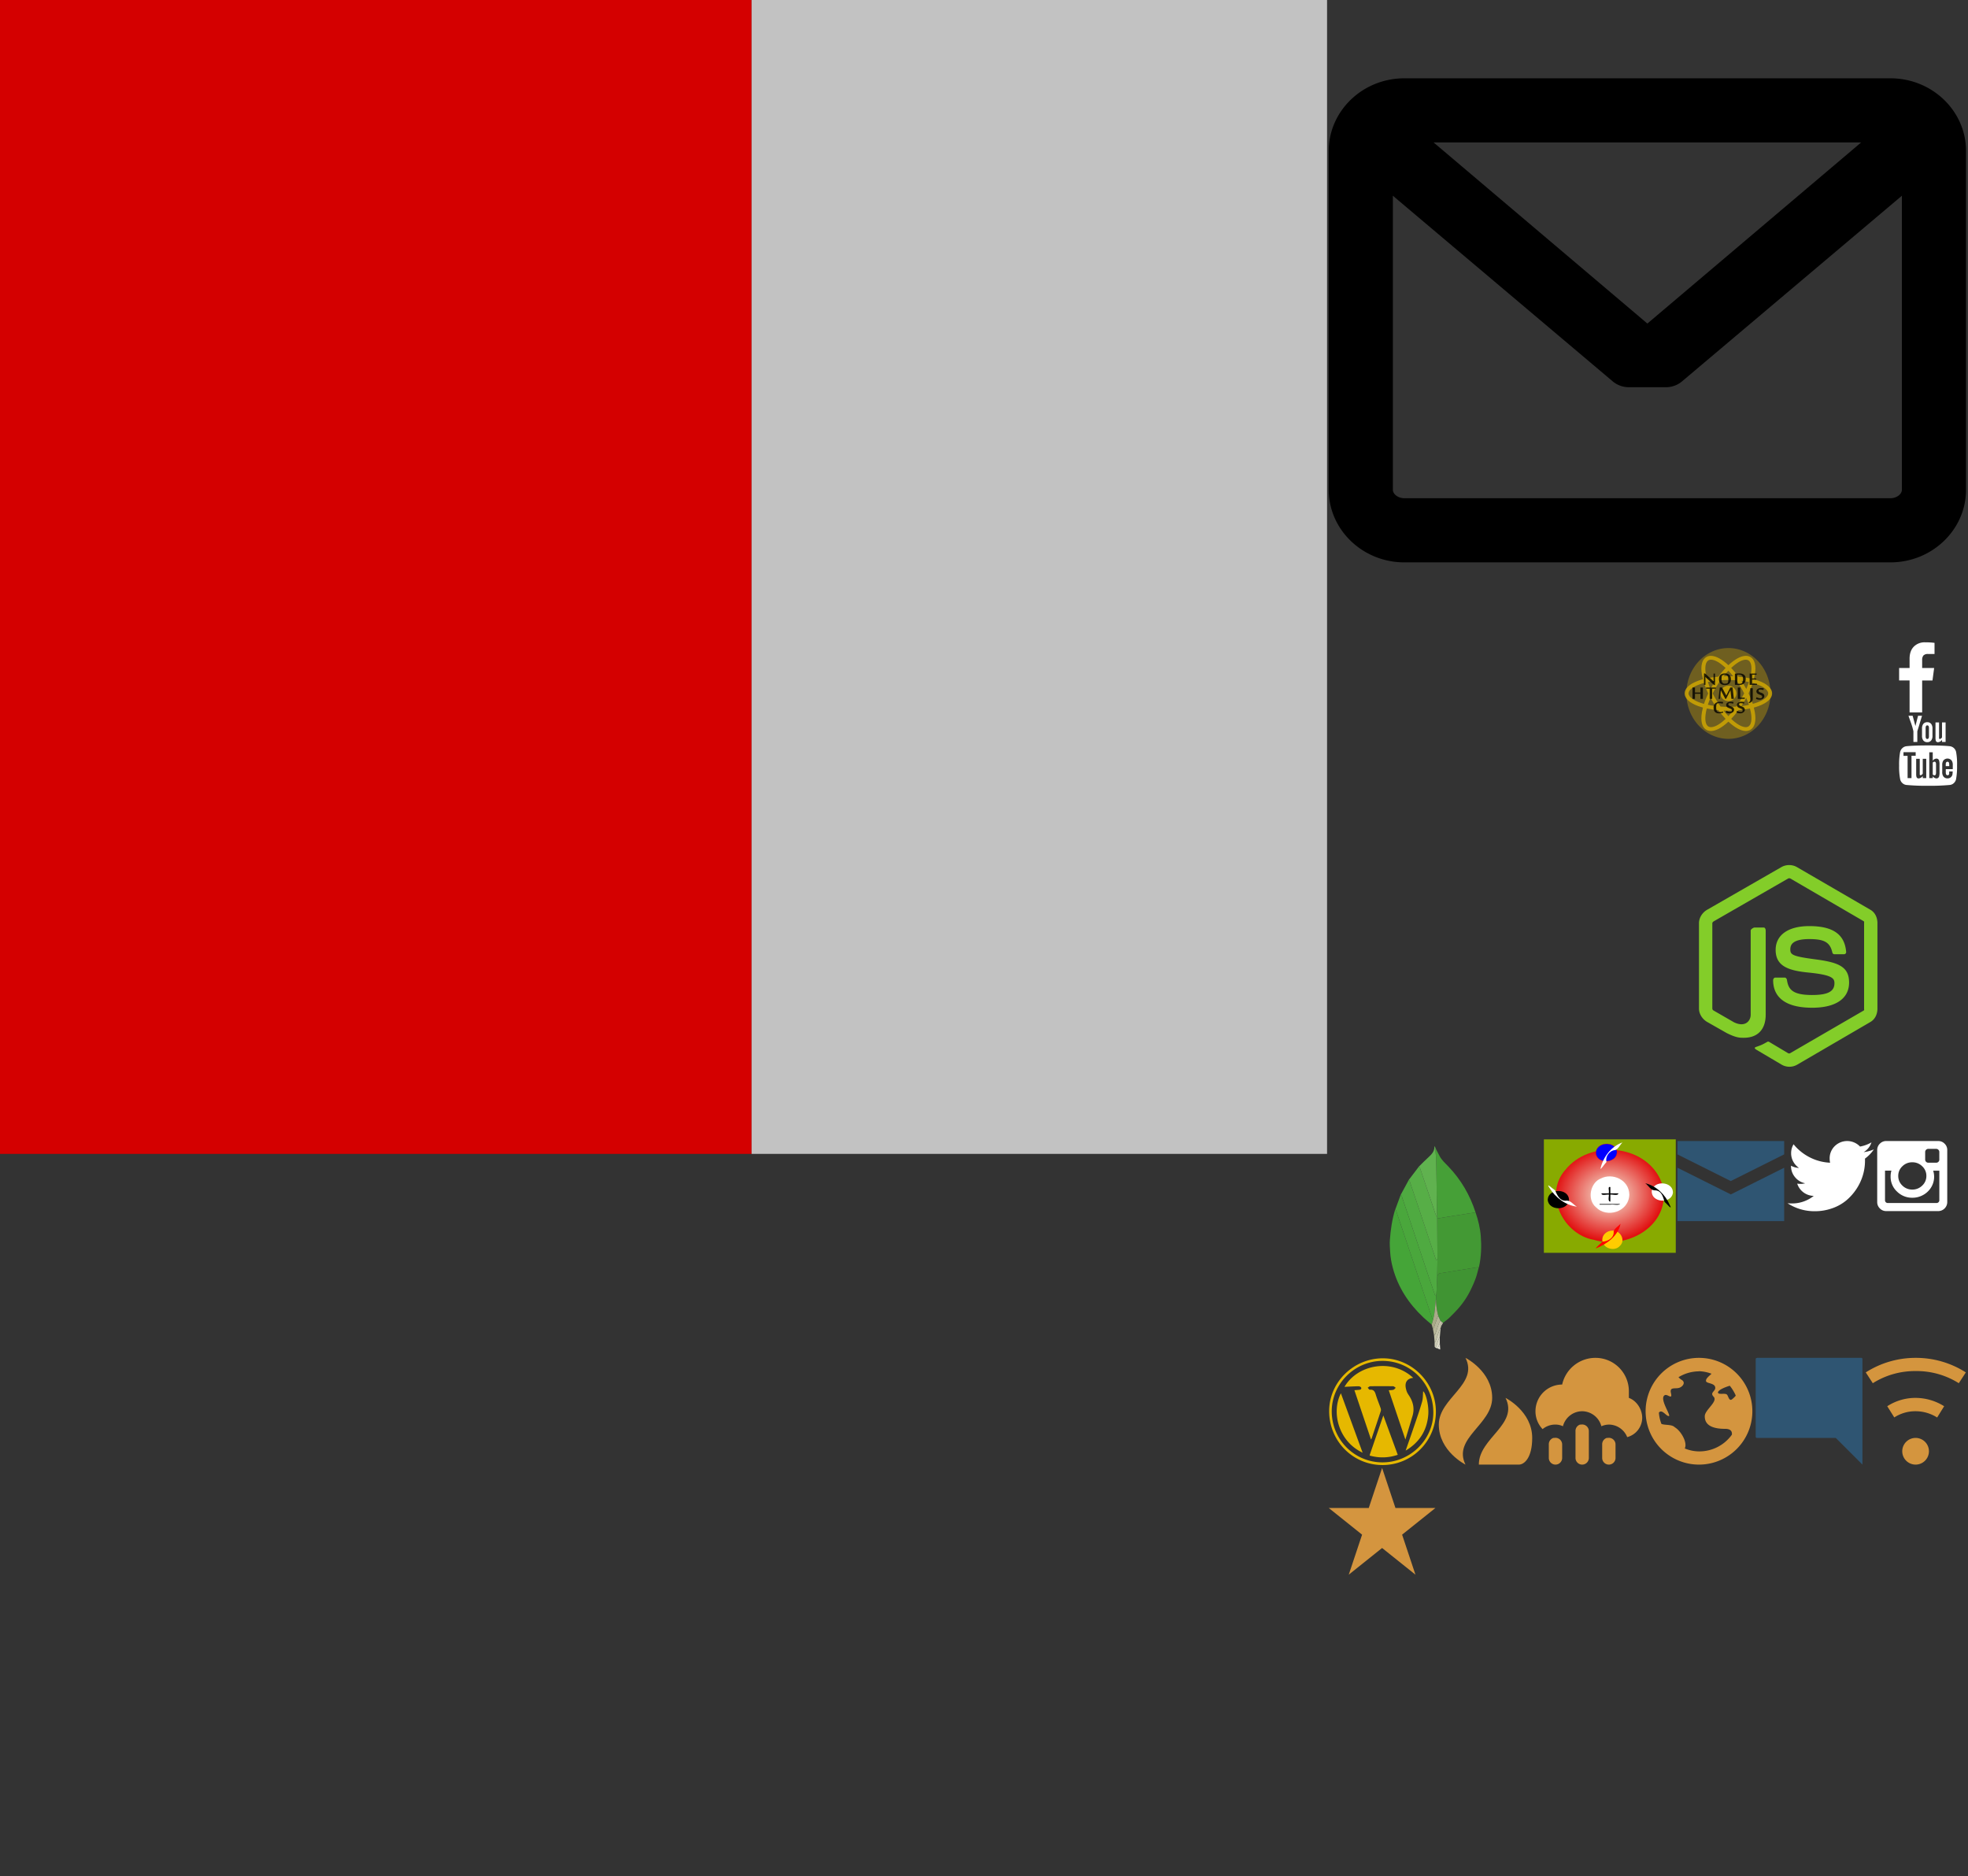 <svg width="1180" height="1125" viewBox="0 0 1180 1125" xmlns="http://www.w3.org/2000/svg" xmlns:xlink="http://www.w3.org/1999/xlink"><rect x="0" y="0" width="1180" height="1125" fill="#333333" stroke="none"/><svg width="795.7" height="1124.52" viewBox="-1 -1 212 299" id="background" xmlns="http://www.w3.org/2000/svg"><path d="M-148.431 68.93h119.327v120.65h-119.327z" fill="#d40000" transform="matrix(2.195 0 0 2.281 182.95 -249.409)"/><path d="M90.223 189.58H-29.104V68.93H90.223z" opacity=".702" fill="#fff" transform="matrix(2.195 0 0 2.281 182.95 -249.409)"/></svg><svg id="clear-view-escapes" data-name="Layer 1" width="79.08" height="68.02" viewBox="-1 -1 79.08 68.02" x="925.7" y="683.12" xmlns="http://www.w3.org/2000/svg"><defs id="bdefs4"><linearGradient id="blinearGradient975"><stop offset="0" id="bstop971" stop-color="#f6f2df"/><stop offset="1" id="bstop973" stop-color="#e11111"/></linearGradient><style id="bstyle2">.cls-1{fill:#fff}</style><radialGradient xlink:href="#blinearGradient975" id="bradialGradient1571" cx="47.744" cy="33.199" fx="47.744" fy="33.199" r="21.16" gradientTransform="matrix(1.528 0 0 1.308 -34.706 -11.239)" gradientUnits="userSpaceOnUse"/></defs><title id="btitle6">clear-view-escapes</title><path d="M-1.842-1.373h80.964v69.205H-1.842z" id="brect1647" fill="#8a0" stroke="red" stroke-width="0"/><path d="M70.954 32.862c-.323 20.615-24.278 31.782-41.915 26.387-18.093-3.005-30.515-26.947-17.141-41.983 14.3-17.854 46.709-15.65 56.858 5.588 1.427 3.122 2.202 6.56 2.198 10.008z" id="bpath1599" fill="url(#bradialGradient1571)" stroke="red" stroke-width="0"/><path d="M40.07 53.713c4.512-.46 8.165 5.579 4.627 9.032-3.458 4.206-11.806 1.154-10.554-4.63.588-2.707 3.31-4.441 5.928-4.402z" id="bellipse1581" fill="#fc0" stroke="red" stroke-width="0"/><path d="M44.988 49.525c-1.229 1.623-3.688 2.813-4.146 4.708.392 3.878-3.675 6.041-6.81 6.1-.928 1.14-4.425 3.913-3.685 3.99 6.455-2.632 13.174-7.401 14.64-14.798z" id="bpath1583" fill="red" stroke="#000" stroke-width="0"/><path d="M76.358 31.265c-1.247 6.683-13.206 5.622-12.67-1.399 1.246-6.648 13.233-5.675 12.67 1.399z" id="bellipse1565" fill="#fff" stroke="red" stroke-width="0"/><path d="M59.807 25.299c1.996 1.432 3.276 4.466 5.982 4.267 3.94.187 4.757 4.314 5.578 6.93 1.21.895 5.064 5.729 3.09 1.795-2.711-6.242-8.048-11.393-14.65-12.992z" id="bpath1585" stroke="#000" stroke-width="0"/><path d="M30.306 8.213c1.919 6.25 13.31 4.591 12.492-2.256C41.307-.413 30.088.64 30.15 7.335l.068.517z" id="bellipse1587" fill="#00f" stroke="red" stroke-width=".146"/><path d="M46.152.833c-1.517 1.387-2.436 3.917-4.329 4.584-3.542.2-6.12 3.9-5.27 7.146-1.053 1.01-3.31 4.592-3.624 4.024C34.494 9.562 39.353 3.202 46.152.833z" id="bpath1591" fill="#fff" stroke="#000" stroke-width="0"/><path d="M14.08 35.113c-.393-6.9-12.38-6.899-12.773 0 .372 6.912 12.402 6.898 12.773 0z" id="bellipse1593" stroke="red" stroke-width="0"/><path d="M18.79 39.341c-2.189-1.21-3.87-4.024-6.565-3.577-3.926.232-5.35-3.708-6.54-6.249-1.355-.78-5.838-5.088-3.347-1.456 3.618 5.883 9.604 10.396 16.453 11.282z" id="bpath1597" fill="#fff" stroke="#000" stroke-width="0"/><path d="M50.233 32.121c-.344 10.593-13.64 14.186-19.974 7.599-5.657-4.697-3.344-15.034 3.067-17.32 6.583-3.401 16.735.626 16.907 9.721z" id="bellipse1821" fill="#fff" stroke="red" stroke-width="0"/><path d="M33.522 31.384H43.68c-.318 1.784-3.822.316-5.42.794-1.309-.419-4.745.905-4.737-.794z" id="brect1278" stroke="red" stroke-width="0"/><path d="M38.856 27.59v8.736c-1.974-.143-.437-3.869-.923-5.53.363-.977-.876-3.733.923-3.206z" id="brect1280" stroke="red" stroke-width="0"/><path d="M32.426 37.742h12.35c-1.124.943-3.988.11-5.758.392h-6.592v-.346z" id="brect1725" stroke="red" stroke-width="0"/></svg><svg id="comment" data-name="Layer 1" width="66" height="66" viewBox="-1 -1 66 66" x="1051.7" y="813.12" xmlns="http://www.w3.org/2000/svg"><defs><style>.ccls-1{fill:#2f5572}</style></defs><title>comment</title><path class="ccls-1" d="M.72.08A.67.67 0 0 0 0 .8v46.48a.72.72 0 0 0 .72.72H48l16 16V.72a.67.67 0 0 0-.72-.72H.8z"/></svg><svg id="facebook" data-name="Layer 1" width="23.23" height="44.01" viewBox="-1 -1 23.23 44.01" x="1137.7" y="384.12" xmlns="http://www.w3.org/2000/svg"><defs><style>.dcls-1{fill:#fff}</style></defs><title>facebook</title><path class="dcls-1" d="M21.23.31V7H17.4a3.55 3.55 0 0 0-2.85.91 4.26 4.26 0 0 0-.74 2.72v4.77H21l-1 7.47h-6.19V42H6.27V22.85H0v-7.47h6.27V9.85q0-4.69 2.55-7.28A9 9 0 0 1 15.63 0a39.57 39.57 0 0 1 5.6.31z"/></svg><svg id="fire" data-name="Layer 1" width="58" height="66" viewBox="-1 -1 58 66" x="861.7" y="813.12" xmlns="http://www.w3.org/2000/svg"><defs><style>.ecls-1{fill:#d4953d}</style></defs><title>Untitled-2</title><path class="ecls-1" d="M16 0C24 16 0 24 0 40s16 24 16 24C8.16 48.16 32 40 32 24S16 0 16 0zm24 24c8 16-16 24-16 40h24c3.2 0 8-4 8-16 0-16-16-24-16-24z"/></svg><svg id="globe" data-name="Layer 1" width="66" height="66" viewBox="-1 -1 66 66" x="985.7" y="813.12" xmlns="http://www.w3.org/2000/svg"><defs><style>.fcls-1{fill:#d4953f}</style></defs><title>globe</title><path class="fcls-1" d="M32 0a32 32 0 1 0 32 32A32 32 0 0 0 32 0zm0 8a23.75 23.75 0 0 1 7.52 1.52c-1.68 1.6-3.6 3-3.28 4.48s5.52 1 5.52 4c0 2.16-3.36 2.8-1 5.28 2.8 2.8-5.12 7.84-5.28 11.52-.24 6.64 6.72 7.76 12.24 7.76 3.36 0 4.24 1.6 4 3.52a24.07 24.07 0 0 1-19.76 10 22.94 22.94 0 0 1-8.48-1.76c1.76-3.52-2.24-10.48-6-12.72-1.84-1.84-5.76-1.12-8-2a23.49 23.49 0 0 1-1.52-6.72 1.42 1.42 0 0 1 1.28-.72c1.52 0 3.6 3 4.72 2.72 1.4-.32-5.96-10.48-2.52-12.48 1.6-1 4.8 3.12 3.76-1.28-1-4.08 2.88-2.24 5.28-3.28 2.08-.88 3.6-3.28 1-4.72a8.55 8.55 0 0 1-1.76-1.52A23.75 23.75 0 0 1 32 8.08V8zm18.48 8.72A26.46 26.46 0 0 1 54 22.48v.24a11.78 11.78 0 0 1-1.76 1.76C50 26.72 49.68 22.8 48.72 22c-1-1-4.8.16-5.28-1-.56-1.48 4-3.4 7.04-4.28z"/></svg><svg id="instagram" data-name="Layer 1" width="44.01" height="44.01" viewBox="-1 -1 44.01 44.01" x="1124.56" y="683.12" xmlns="http://www.w3.org/2000/svg"><defs><style>.gcls-1{fill:#fff}</style></defs><title>instagram</title><path class="gcls-1" d="M37.25 35.49V17.77h-3.69a11.77 11.77 0 0 1 .57 3.58 12.12 12.12 0 0 1-1.75 6.36 12.76 12.76 0 0 1-4.76 4.59 13.13 13.13 0 0 1-6.56 1.7 12.78 12.78 0 0 1-9.19-3.71 12 12 0 0 1-3.83-9 11.77 11.77 0 0 1 .49-3.56H4.68v17.76a1.63 1.63 0 0 0 1.6 1.67h29.3a1.63 1.63 0 0 0 1.17-.47 1.59 1.59 0 0 0 .5-1.2zm-7.77-14.57A7.75 7.75 0 0 0 27 15.14a8.28 8.28 0 0 0-6-2.4 8.25 8.25 0 0 0-5.91 2.39 7.75 7.75 0 0 0-2.47 5.78 7.75 7.75 0 0 0 2.47 5.79A8.25 8.25 0 0 0 21 29.1a8.28 8.28 0 0 0 6-2.4 7.75 7.75 0 0 0 2.48-5.78zm7.76-9.84V6.56a1.84 1.84 0 0 0-.54-1.31 1.8 1.8 0 0 0-1.31-.56h-4.78a1.8 1.8 0 0 0-1.31.56 1.84 1.84 0 0 0-.54 1.31v4.52A1.87 1.87 0 0 0 30.6 13h4.8a1.87 1.87 0 0 0 1.85-1.89zM42 5.39v31.23A5.41 5.41 0 0 1 36.62 42H5.39a5.19 5.19 0 0 1-3.8-1.59A5.19 5.19 0 0 1 0 36.62V5.39a5.19 5.19 0 0 1 1.59-3.8A5.19 5.19 0 0 1 5.39 0h31.23a5.19 5.19 0 0 1 3.8 1.59A5.19 5.19 0 0 1 42 5.39z"/></svg><svg id="mail" data-name="Layer 1" width="66" height="50" viewBox="-1 -1 66 50" x="1004.78" y="683.12" xmlns="http://www.w3.org/2000/svg"><defs><style>.hcls-1{fill:#2f5572}</style></defs><title>mail</title><path class="hcls-1" d="M0 0v8l32 16L64 8V0H0zm0 16v32h64V16L32 32z"/></svg><svg viewBox="-1 -1 130 130" width="130" height="130" id="mongodb" x="795.7" y="683.12" xmlns="http://www.w3.org/2000/svg"><path fill-rule="evenodd" clip-rule="evenodd" fill="#439934" d="M88.038 42.812c1.605 4.643 2.761 9.383 3.141 14.296.472 6.095.256 12.147-1.029 18.142-.035.165-.109.32-.164.48-.403.001-.814-.049-1.208.012-3.329.523-6.655 1.065-9.981 1.604-3.438.557-6.881 1.092-10.313 1.687-1.216.21-2.721-.041-3.212 1.641-.014.046-.154.054-.235.08l.166-10.051-.169-24.252 1.602-.275c2.62-.429 5.24-.864 7.862-1.281 3.129-.497 6.261-.98 9.392-1.465 1.381-.215 2.764-.412 4.148-.618z"/><path fill-rule="evenodd" clip-rule="evenodd" fill="#45A538" d="M61.729 110.054c-1.69-1.453-3.439-2.842-5.059-4.37-8.717-8.222-15.093-17.899-18.233-29.566-.865-3.211-1.442-6.474-1.627-9.792-.13-2.322-.318-4.665-.154-6.975.437-6.144 1.325-12.229 3.127-18.147l.099-.138c.175.233.427.439.516.702 1.759 5.18 3.505 10.364 5.242 15.551 5.458 16.3 10.909 32.604 16.376 48.9.107.318.384.579.583.866l-.87 2.969z"/><path fill-rule="evenodd" clip-rule="evenodd" fill="#46A037" d="M88.038 42.812c-1.384.206-2.768.403-4.149.616-3.131.485-6.263.968-9.392 1.465-2.622.417-5.242.852-7.862 1.281l-1.602.275-.012-1.045c-.053-.859-.144-1.717-.154-2.576-.069-5.478-.112-10.956-.18-16.434-.042-3.429-.105-6.857-.175-10.285-.043-2.13-.089-4.261-.185-6.388-.052-1.143-.236-2.28-.311-3.423-.042-.657.016-1.319.029-1.979.817 1.583 1.616 3.178 2.456 4.749 1.327 2.484 3.441 4.314 5.344 6.311 7.523 7.892 12.864 17.068 16.193 27.433z"/><path fill-rule="evenodd" clip-rule="evenodd" fill="#409433" d="M65.036 80.753c.081-.026.222-.034.235-.08.491-1.682 1.996-1.431 3.212-1.641 3.432-.594 6.875-1.13 10.313-1.687 3.326-.539 6.652-1.081 9.981-1.604.394-.062.805-.011 1.208-.012-.622 2.22-1.112 4.488-1.901 6.647-.896 2.449-1.98 4.839-3.131 7.182a49.142 49.142 0 0 1-6.353 9.763c-1.919 2.308-4.058 4.441-6.202 6.548-1.185 1.165-2.582 2.114-3.882 3.161l-.337-.23-1.214-1.038-1.256-2.753a41.402 41.402 0 0 1-1.394-9.838l.023-.561.171-2.426c.057-.828.133-1.655.168-2.485.129-2.982.241-5.964.359-8.946z"/><path fill-rule="evenodd" clip-rule="evenodd" fill="#4FAA41" d="M65.036 80.753c-.118 2.982-.23 5.964-.357 8.947-.035.83-.111 1.657-.168 2.485l-.765.289c-1.699-5.002-3.399-9.951-5.062-14.913-2.75-8.209-5.467-16.431-8.213-24.642a4498.887 4498.887 0 0 0-6.7-19.867c-.105-.31-.407-.552-.617-.826l4.896-9.002c.168.292.39.565.496.879a6167.476 6167.476 0 0 1 6.768 20.118c2.916 8.73 5.814 17.467 8.728 26.198.116.349.308.671.491 1.062l.67-.78-.167 10.052z"/><path fill-rule="evenodd" clip-rule="evenodd" fill="#4AA73C" d="M43.155 32.227c.21.274.511.516.617.826a4498.887 4498.887 0 0 1 6.7 19.867c2.746 8.211 5.463 16.433 8.213 24.642 1.662 4.961 3.362 9.911 5.062 14.913l.765-.289-.171 2.426-.155.559c-.266 2.656-.49 5.318-.814 7.968-.163 1.328-.509 2.632-.772 3.947-.198-.287-.476-.548-.583-.866-5.467-16.297-10.918-32.6-16.376-48.9a3888.972 3888.972 0 0 0-5.242-15.551c-.089-.263-.34-.469-.516-.702l3.272-8.84z"/><path fill-rule="evenodd" clip-rule="evenodd" fill="#57AE47" d="M65.202 70.702l-.67.78c-.183-.391-.375-.714-.491-1.062-2.913-8.731-5.812-17.468-8.728-26.198a6167.476 6167.476 0 0 0-6.768-20.118c-.105-.314-.327-.588-.496-.879l6.055-7.965c.191.255.463.482.562.769 1.681 4.921 3.347 9.848 5.003 14.778 1.547 4.604 3.071 9.215 4.636 13.813.105.308.47.526.714.786l.012 1.045c.058 8.082.115 16.167.171 24.251z"/><path fill-rule="evenodd" clip-rule="evenodd" fill="#60B24F" d="M65.021 45.404c-.244-.26-.609-.478-.714-.786-1.565-4.598-3.089-9.209-4.636-13.813-1.656-4.93-3.322-9.856-5.003-14.778-.099-.287-.371-.514-.562-.769 1.969-1.928 3.877-3.925 5.925-5.764 1.821-1.634 3.285-3.386 3.352-5.968.003-.107.059-.214.145-.514l.519 1.306c-.013.661-.072 1.322-.029 1.979.075 1.143.259 2.28.311 3.423.096 2.127.142 4.258.185 6.388.069 3.428.132 6.856.175 10.285.067 5.478.111 10.956.18 16.434.008.861.098 1.718.152 2.577z"/><path fill-rule="evenodd" clip-rule="evenodd" fill="#A9AA88" d="M62.598 107.085c.263-1.315.609-2.62.772-3.947.325-2.649.548-5.312.814-7.968l.066-.01.066.011a41.402 41.402 0 0 0 1.394 9.838c-.176.232-.425.439-.518.701-.727 2.05-1.412 4.116-2.143 6.166-.1.28-.378.498-.574.744l-.747-2.566.87-2.969z"/><path fill-rule="evenodd" clip-rule="evenodd" fill="#B6B598" d="M62.476 112.621c.196-.246.475-.464.574-.744.731-2.05 1.417-4.115 2.143-6.166.093-.262.341-.469.518-.701l1.255 2.754c-.248.352-.59.669-.728 1.061l-2.404 7.059c-.099.283-.437.483-.663.722l-.695-3.985z"/><path fill-rule="evenodd" clip-rule="evenodd" fill="#C2C1A7" d="M63.171 116.605c.227-.238.564-.439.663-.722l2.404-7.059c.137-.391.48-.709.728-1.061l1.215 1.037c-.587.58-.913 1.25-.717 2.097l-.369 1.208c-.168.207-.411.387-.494.624-.839 2.403-1.64 4.819-2.485 7.222-.107.305-.404.544-.614.812-.109-1.387-.22-2.771-.331-4.158z"/><path fill-rule="evenodd" clip-rule="evenodd" fill="#CECDB7" d="M63.503 120.763c.209-.269.506-.508.614-.812.845-2.402 1.646-4.818 2.485-7.222.083-.236.325-.417.494-.624l-.509 5.545c-.136.157-.333.294-.398.477-.575 1.614-1.117 3.24-1.694 4.854-.119.333-.347.627-.525.938-.158-.207-.441-.407-.454-.623-.051-.841-.016-1.688-.013-2.533z"/><path fill-rule="evenodd" clip-rule="evenodd" fill="#DBDAC7" d="M63.969 123.919c.178-.312.406-.606.525-.938.578-1.613 1.119-3.239 1.694-4.854.065-.183.263-.319.398-.477l.012 3.64-1.218 3.124-1.411-.495z"/><path fill-rule="evenodd" clip-rule="evenodd" fill="#EBE9DC" d="M65.38 124.415l1.218-3.124.251 3.696-1.469-.572z"/><path fill-rule="evenodd" clip-rule="evenodd" fill="#CECDB7" d="M67.464 110.898c-.196-.847.129-1.518.717-2.097l.337.23-1.054 1.867z"/><path fill-rule="evenodd" clip-rule="evenodd" fill="#4FAA41" d="M64.316 95.172l-.066-.011-.066.01.155-.559-.023.56z"/></svg><svg viewBox="-1 -1 130 130" width="130" height="130" id="nodejs" x="1007.7" y="514.12" xmlns="http://www.w3.org/2000/svg"><path fill="#83CD29" d="M112.771 30.334L68.674 4.729c-2.781-1.584-6.402-1.584-9.205 0L14.901 30.334C12.031 31.985 10 35.088 10 38.407v51.142c0 3.319 2.084 6.423 4.954 8.083l11.775 6.688c5.628 2.772 7.617 2.772 10.178 2.772 8.333 0 13.093-5.039 13.093-13.828v-50.49c0-.713-.371-1.774-1.071-1.774h-5.623C42.594 41 41 42.061 41 42.773v50.49c0 3.896-3.524 7.773-10.11 4.48L18.723 90.73c-.424-.23-.723-.693-.723-1.181V38.407c0-.482.555-.966.982-1.213l44.424-25.561c.415-.235 1.025-.235 1.439 0l43.882 25.555c.42.253.272.722.272 1.219v51.142c0 .488.183.963-.232 1.198l-44.086 25.576c-.378.227-.847.227-1.261 0l-11.307-6.749c-.341-.198-.746-.269-1.073-.086-3.146 1.783-3.726 2.02-6.677 3.043-.726.253-1.797.692.41 1.929l14.798 8.754a9.294 9.294 0 0 0 4.647 1.246c1.642 0 3.25-.426 4.667-1.246l43.885-25.582c2.87-1.672 4.23-4.764 4.23-8.083V38.407c0-3.319-1.36-6.414-4.229-8.073zM77.91 81.445c-11.726 0-14.309-3.235-15.17-9.066-.1-.628-.633-1.379-1.272-1.379h-5.731c-.709 0-1.279.86-1.279 1.566 0 7.466 4.059 16.512 23.453 16.512 14.039 0 22.088-5.455 22.088-15.109 0-9.572-6.467-12.084-20.082-13.886-13.762-1.819-15.16-2.738-15.16-5.962 0-2.658 1.184-6.203 11.374-6.203 9.105 0 12.461 1.954 13.842 8.091.118.577.645.991 1.24.991h5.754c.354 0 .692-.143.94-.396.24-.272.367-.613.335-.979-.891-10.568-7.912-15.493-22.112-15.493-12.631 0-20.166 5.334-20.166 14.275 0 9.698 7.497 12.378 19.622 13.577 14.505 1.422 15.633 3.542 15.633 6.395 0 4.955-3.978 7.066-13.309 7.066z"/></svg><svg viewBox="-1 -1 384.12 384.12" width="384.12" height="384.12" id="post" x="795.7" xmlns="http://www.w3.org/2000/svg"><path d="M336.764 45.945H45.354C20.346 45.945 0 65.484 0 89.5v203.117c0 24.016 20.346 43.555 45.354 43.555h291.41c25.008 0 45.353-19.539 45.353-43.555V89.5c0-24.016-20.345-43.555-45.353-43.555zm0 251.775H45.354c-3.676 0-6.9-2.384-6.9-5.103V116.359l131.797 111.27a15.014 15.014 0 0 0 9.676 3.538l22.259.001c3.536 0 6.974-1.257 9.677-3.539l131.803-111.274v176.264c-.002 2.717-3.227 5.101-6.902 5.101zM191.059 192.987L62.87 84.397h256.378l-128.189 108.59z"/></svg><svg id="rain" data-name="Layer 1" width="66" height="66" viewBox="-1 -1 66 66" x="919.7" y="813.12" xmlns="http://www.w3.org/2000/svg"><defs><style>.lcls-1{fill:#d4953f}</style></defs><title>rain</title><path class="lcls-1" d="M36 0a20.42 20.42 0 0 0-20 16A16 16 0 0 0 0 32a15.4 15.4 0 0 0 4.27 10.72A11.88 11.88 0 0 1 12 40a10.51 10.51 0 0 1 4.47 1A12 12 0 0 1 28 32a12.06 12.06 0 0 1 11.51 9A11.84 11.84 0 0 1 44 40a11.94 11.94 0 0 1 11 7.52A12.07 12.07 0 0 0 64 36c0-5.2-3.36-10.32-8-12v-4A20 20 0 0 0 36 0zm-9.27 40A4 4 0 0 0 24 44v16a4 4 0 1 0 8 0V44a4 4 0 0 0-4.71-4h-.56zm-16 8A4 4 0 0 0 8 52v8a4 4 0 1 0 8 0v-8a4 4 0 0 0-4.71-4h-.54zm32 0A4 4 0 0 0 40 52v8a4 4 0 1 0 8 0v-8a4 4 0 0 0-4.71-4h-.58z" transform="translate(-.04)"/></svg><svg viewBox="-1 -1 130 130" width="130" height="130" id="react" x="1007.7" y="384.12" xmlns="http://www.w3.org/2000/svg"><path d="M52.881 30.644a25.22 27.218 0 0 1-25.22 27.218 25.22 27.218 0 0 1-25.22-27.218A25.22 27.218 0 0 1 27.66 3.426a25.22 27.218 0 0 1 25.22 27.218z" opacity=".374" fill="#d4aa00" stroke-width="0" stroke-miterlimit="3.542" stroke-opacity=".995"/><g opacity=".808" fill="#d4aa00"><path d="M75.4 64A11.4 11.4 0 0 1 64 75.4 11.4 11.4 0 0 1 52.6 64 11.4 11.4 0 0 1 64 52.6 11.4 11.4 0 0 1 75.4 64z" transform="matrix(.419 0 0 .403 .813 4.833)"/><path d="M107.3 45.2c-2.2-.8-4.5-1.6-6.9-2.3.6-2.4 1.1-4.8 1.5-7.1 2.1-13.2-.2-22.5-6.6-26.1-1.9-1.1-4-1.6-6.4-1.6-7 0-15.9 5.2-24.9 13.9-9-8.7-17.9-13.9-24.9-13.9-2.4 0-4.5.5-6.4 1.6-6.4 3.7-8.7 13-6.6 26.1.4 2.3.9 4.7 1.5 7.1-2.4.7-4.7 1.4-6.9 2.3C8.2 50 1.4 56.6 1.4 64s6.9 14 19.3 18.8c2.2.8 4.5 1.6 6.9 2.3-.6 2.4-1.1 4.8-1.5 7.1-2.1 13.2.2 22.5 6.6 26.1 1.9 1.1 4 1.6 6.4 1.6 7.1 0 16-5.2 24.9-13.9 9 8.7 17.9 13.9 24.9 13.9 2.4 0 4.5-.5 6.4-1.6 6.4-3.7 8.7-13 6.6-26.1-.4-2.3-.9-4.7-1.5-7.1 2.4-.7 4.7-1.4 6.9-2.3 12.5-4.8 19.3-11.4 19.3-18.8s-6.8-14-19.3-18.8zM92.5 14.7c4.1 2.4 5.5 9.8 3.8 20.3-.3 2.1-.8 4.3-1.4 6.6-5.2-1.2-10.7-2-16.5-2.5-3.4-4.8-6.9-9.1-10.4-13 7.4-7.3 14.9-12.3 21-12.3 1.3 0 2.5.3 3.5.9zM81.3 74c-1.8 3.2-3.9 6.4-6.1 9.6-3.7.3-7.4.4-11.2.4-3.9 0-7.6-.1-11.2-.4-2.2-3.2-4.2-6.4-6-9.6-1.9-3.3-3.7-6.7-5.3-10 1.6-3.3 3.4-6.7 5.3-10 1.8-3.2 3.9-6.4 6.1-9.6 3.7-.3 7.4-.4 11.2-.4 3.9 0 7.6.1 11.2.4 2.2 3.2 4.2 6.4 6 9.6 1.9 3.3 3.7 6.7 5.3 10-1.7 3.3-3.4 6.6-5.3 10zm8.3-3.3c1.5 3.5 2.7 6.9 3.8 10.3-3.4.8-7 1.4-10.8 1.9 1.2-1.9 2.5-3.9 3.6-6 1.2-2.1 2.3-4.2 3.4-6.2zM64 97.8c-2.4-2.6-4.7-5.4-6.9-8.3 2.3.1 4.6.2 6.9.2 2.3 0 4.6-.1 6.9-.2-2.2 2.9-4.5 5.7-6.9 8.3zm-18.6-15c-3.8-.5-7.4-1.1-10.8-1.9 1.1-3.3 2.3-6.8 3.8-10.3 1.1 2 2.2 4.1 3.4 6.1 1.2 2.2 2.4 4.1 3.6 6.1zm-7-25.5c-1.5-3.5-2.7-6.9-3.8-10.3 3.4-.8 7-1.4 10.8-1.9-1.2 1.9-2.5 3.9-3.6 6-1.2 2.1-2.3 4.2-3.4 6.2zM64 30.2c2.4 2.6 4.7 5.4 6.9 8.3-2.3-.1-4.6-.2-6.9-.2-2.3 0-4.6.1-6.9.2 2.2-2.9 4.5-5.7 6.9-8.3zm22.2 21l-3.6-6c3.8.5 7.4 1.1 10.8 1.9-1.1 3.3-2.3 6.8-3.8 10.3-1.1-2.1-2.2-4.2-3.4-6.2zM31.7 35c-1.7-10.5-.3-17.9 3.8-20.3 1-.6 2.2-.9 3.5-.9 6 0 13.5 4.9 21 12.3-3.5 3.8-7 8.2-10.4 13-5.8.5-11.3 1.4-16.5 2.5-.6-2.3-1-4.5-1.4-6.6zM7 64c0-4.7 5.7-9.7 15.7-13.4 2-.8 4.2-1.5 6.4-2.1 1.6 5 3.6 10.3 6 15.6-2.4 5.3-4.5 10.5-6 15.5C15.3 75.6 7 69.6 7 64zm28.5 49.3c-4.1-2.4-5.5-9.8-3.8-20.3.3-2.1.8-4.3 1.4-6.6 5.2 1.2 10.7 2 16.5 2.5 3.4 4.8 6.9 9.1 10.4 13-7.4 7.3-14.9 12.3-21 12.3-1.3 0-2.5-.3-3.5-.9zM96.3 93c1.7 10.5.3 17.9-3.8 20.3-1 .6-2.2.9-3.5.9-6 0-13.5-4.9-21-12.3 3.5-3.8 7-8.2 10.4-13 5.8-.5 11.3-1.4 16.5-2.5.6 2.3 1 4.5 1.4 6.6zm9-15.6c-2 .8-4.2 1.5-6.4 2.1-1.6-5-3.6-10.3-6-15.6 2.4-5.3 4.5-10.5 6-15.5 13.8 4 22.1 10 22.1 15.6 0 4.7-5.8 9.7-15.7 13.4z" transform="matrix(.419 0 0 .403 .813 4.833)"/></g><path d="M-189.082 97.627v-8.105h-7.735v8.105h-3.476V79.62h3.476v7.89h7.735v-7.89h3.496v18.008zm13.125 0V81.533l-5.254-.078.176-1.836h13.847l-.176 1.778-5.097.136v16.094zm30.781 0l-1.387-13.73-6.171 13.73h-1.055l-6.445-13.73-1.172 13.73h-2.012l1.738-18.125h3.262l5.996 12.754 5.703-12.754h3.184l1.894 18.125zm9.043 0V79.62h3.477v16.114h6.504l-.176 1.894zm-26.932 23.033q-2.012 0-3.418-.683-1.406-.683-2.285-1.914-.879-1.23-1.29-2.95-.39-1.737-.39-3.847 0-1.7.39-3.027.391-1.348 1.055-2.344.684-1.016 1.563-1.719.898-.703 1.875-1.133.996-.449 2.031-.644 1.035-.195 2.012-.195.605 0 1.27.039.683.039 1.308.117.645.059 1.191.156.547.078.899.156l-.645 2.559q-.351-.117-.996-.234-.644-.137-1.386-.254-.723-.117-1.446-.196-.703-.078-1.172-.078-.527 0-.937.04-.41.019-.762.117-.332.078-.644.234-.293.156-.606.39-.8.567-1.094 2.15-.273 1.581-.273 3.944 0 3.633 1.074 5.508 1.074 1.856 3.457 1.856 1.348 0 2.813-.215 1.465-.235 2.656-.645v1.504q-.664.313-1.445.567-.762.234-1.582.41-.801.156-1.641.234-.82.098-1.582.098zm21.719-5.527q0 .977-.469 1.973-.469.977-1.348 1.777-.878.782-2.128 1.29-1.23.488-2.774.488-.82 0-1.523-.098t-1.328-.254q-.606-.176-1.172-.41-.567-.254-1.133-.547l.86-2.676q.37.254.976.547.625.293 1.347.547.723.254 1.446.43.742.156 1.347.156.684 0 1.114-.078.449-.098.8-.254.391-.156.626-.781.234-.625.234-1.621 0-.918-.606-1.465-.605-.547-1.523-.938-.898-.41-1.953-.8-1.055-.41-1.973-1.036-.898-.644-1.504-1.64-.605-.996-.605-2.617 0-.782.41-1.641.41-.879 1.191-1.602.782-.742 1.934-1.21 1.152-.47 2.617-.47 1.172 0 2.246.118 1.094.117 2.11.312l-.547 2.676q-.469-.176-1.074-.332-.586-.156-1.211-.273-.606-.118-1.192-.176-.586-.078-1.035-.078-.508 0-.937.058-.43.04-.782.254-.332.196-.488.684-.137.469-.137 1.133 0 .683.352 1.132.351.45.918.801.586.332 1.308.625.743.274 1.504.606.782.312 1.504.742.742.41 1.309 1.035.586.606.937 1.484.352.88.352 2.13zm15.215 0q0 .977-.469 1.973-.469.977-1.348 1.777-.878.782-2.128 1.29-1.23.488-2.774.488-.82 0-1.523-.098t-1.328-.254q-.606-.176-1.172-.41-.567-.254-1.133-.547l.86-2.676q.37.254.976.547.625.293 1.347.547.723.254 1.446.43.742.156 1.347.156.684 0 1.114-.078.449-.098.8-.254.391-.156.626-.781.234-.625.234-1.621 0-.918-.606-1.465-.605-.547-1.523-.938-.898-.41-1.953-.8-1.055-.41-1.973-1.036-.898-.644-1.504-1.64-.605-.996-.605-2.617 0-.782.41-1.641.41-.879 1.191-1.602.782-.742 1.934-1.21 1.152-.47 2.617-.47 1.172 0 2.246.118 1.094.117 2.11.312l-.547 2.676q-.469-.176-1.074-.332-.586-.156-1.211-.273-.606-.118-1.192-.176-.586-.078-1.035-.078-.508 0-.937.058-.43.04-.782.254-.332.196-.488.684-.137.469-.137 1.133 0 .683.352 1.132.351.45.918.801.586.332 1.308.625.743.274 1.504.606.782.312 1.504.742.742.41 1.309 1.035.586.606.937 1.484.352.88.352 2.13zm11.213-17.769q0 2.793-1.31 4.473-1.288 1.7-3.866 2.578l-.586-1.113q.703-.43 1.152-.957.45-.528.684-1.153.254-.605.351-1.308.098-.684.098-1.465V80.704h3.477zm16.425-3.926q0 .977-.468 1.973-.47.977-1.348 1.777-.879.782-2.129 1.29-1.23.488-2.773.488-.82 0-1.524-.098-.703-.098-1.328-.254-.605-.176-1.172-.41-.566-.254-1.133-.547l.86-2.676q.37.254.976.547.625.293 1.348.547.723.254 1.445.43.743.156 1.348.156.684 0 1.113-.078.45-.098.801-.254.39-.156.625-.781.234-.625.234-1.621 0-.918-.605-1.465t-1.523-.938q-.899-.41-1.954-.8-1.054-.41-1.972-1.036-.899-.644-1.504-1.64-.606-.996-.606-2.617 0-.782.41-1.641.41-.879 1.192-1.602.781-.742 1.934-1.21 1.152-.47 2.617-.47 1.172 0 2.246.118 1.094.117 2.11.312l-.548 2.676q-.468-.176-1.074-.332-.586-.156-1.21-.273-.606-.117-1.192-.176-.586-.078-1.035-.078-.508 0-.938.058-.43.04-.781.254-.332.196-.488.684-.137.469-.137 1.133 0 .683.351 1.133.352.449.918.8.586.332 1.309.625.742.274 1.504.606.781.312 1.504.742.742.41 1.308 1.035.586.606.938 1.485.351.878.351 2.128zm-71.506-17.951l-12.09-12.636h-.039q.04 1.582.078 2.91.02.566.02 1.133.02.566.02 1.054.019.47.019.84v6.602h-2.031V57.265h1.523l12.09 12.578q-.02-1.445-.04-2.715 0-.547-.019-1.094 0-.566-.02-1.074v-7.558h2.052v18.085zm24.141-9.16q0 2.13-.547 3.848-.527 1.719-1.62 2.95-1.075 1.21-2.696 1.874-1.621.645-3.77.645-2.207 0-3.789-.664-1.582-.664-2.598-1.875-.996-1.23-1.484-2.95-.469-1.718-.469-3.828 0-2.109.489-3.789.488-1.699 1.504-2.89 1.035-1.192 2.617-1.817 1.582-.644 3.75-.644t3.77.644q1.62.625 2.695 1.817 1.074 1.191 1.601 2.89.547 1.68.547 3.79zm-3.672 0q0-1.64-.293-2.949-.273-1.308-.879-2.207-.605-.918-1.543-1.387-.937-.488-2.226-.488-1.133 0-2.11.254-.976.234-1.543.684-.566.449-.84 1.972-.253 1.524-.253 4.121 0 1.621.234 2.95.234 1.308.781 2.265.547.957 1.446 1.485.918.507 2.265.507 1.387 0 2.285-.254.899-.253 1.524-.683.293-.195.508-.781.214-.586.351-1.426.156-.86.215-1.895.078-1.054.078-2.168zm12.774 7.266q.176.039.41.078l.488.04.488.038h.391q1.563 0 2.598-.195 1.054-.195 1.816-.762.41-.312.742-.781.352-.488.606-1.25.273-.781.41-1.934.156-1.172.156-2.851 0-2.11-.508-3.457-.488-1.348-1.347-2.11-.84-.78-1.992-1.074-1.133-.312-2.442-.312-.195 0-.45.02-.253 0-.507.019-.254.02-.488.058-.235.02-.371.04zm-3.477-16.055q.547-.058 1.27-.117.742-.078 1.562-.117.82-.059 1.64-.078.84-.04 1.563-.04 2.09 0 3.79.47 1.718.468 2.93 1.503 1.23 1.016 1.894 2.637.683 1.602.683 3.887 0 2.226-.527 4.062-.527 1.817-1.68 3.106-1.152 1.289-2.969 1.992-1.816.703-4.394.703-.723 0-1.524-.02-.78-.019-1.542-.078-.762-.039-1.465-.078-.703-.058-1.23-.117zm31.211 17.852h-10.293V57.382h9.942l-.176 1.836-6.29.078v5.86l5.919.078-.156 1.66-5.762.136v6.446l6.973.136z" transform="matrix(.423 0 0 .377 90.848 -2.92)" style="line-height:1.25;-inkscape-font-specification:'MoolBoran, Normal';font-variant-ligatures:normal;font-variant-caps:normal;font-variant-numeric:normal;font-feature-settings:normal;text-align:start" opacity=".808" font-weight="400" font-size="40" font-family="MoolBoran" letter-spacing="2.09" word-spacing="0"/></svg><svg width="212" height="299" viewBox="-1 -1 212 299" id="spectra" x="795.7" y="384.12" xmlns="http://www.w3.org/2000/svg"><defs><linearGradient id="nb"><stop offset="0" stop-color="#ffc1c1"/><stop offset="1" stop-color="#ff3704"/></linearGradient><linearGradient id="na"><stop offset="0"/><stop offset="1" stop-color="#fff" stop-opacity="0"/></linearGradient><linearGradient xlink:href="#na" id="nc" x1="-87.312" y1="109.543" x2="-48.419" y2="109.543" gradientUnits="userSpaceOnUse"/><linearGradient xlink:href="#nb" id="nd" x1="-66.929" y1="133.742" x2="-43.384" y2="133.742" gradientUnits="userSpaceOnUse"/><linearGradient xlink:href="#nb" id="ne" gradientUnits="userSpaceOnUse" x1="-66.929" y1="133.742" x2="-43.384" y2="133.742"/></defs><ellipse cx="-94.456" cy="132.297" rx="29.898" ry="21.828" opacity=".808" fill-opacity="0" stroke-width="1.005"/><path d="M-87.312 87.49h38.893v44.106h-38.893z" opacity=".702" fill="url(#nc)" stroke-width=".75" transform="matrix(.196 0 0 .172 -54.553 90.154)"/><g style="line-height:1.25;-inkscape-font-specification:'DaunPenh, Normal';font-variant-ligatures:normal;font-variant-caps:normal;font-variant-numeric:normal;font-feature-settings:normal;text-align:start"><path d="M-65.318 141.45q.767 1.994 1.61 3.68.883 1.688 2.071 2.954 1.227 1.227 2.838 1.955 1.61.69 3.873.69 1.495 0 2.76-.498 1.266-.499 2.225-1.419.959-.92 1.495-2.147.537-1.266.537-2.761 0-1.88-.69-3.221-.69-1.342-1.84-2.301-1.151-.997-2.608-1.726-1.457-.728-2.991-1.418-1.726-.767-3.49-1.688-1.725-.92-3.106-2.185-1.38-1.266-2.262-2.915-.882-1.649-.882-3.911 0-2.416.959-4.256.997-1.88 2.645-3.145 1.688-1.265 3.873-1.917 2.224-.652 4.717-.652 2.416 0 4.448.383 2.07.346 4.41.96-.115 1.226-.192 2.3-.076 1.035-.115 2.07 0 .998-.038 2.071v2.263l-1.61.153q-.346-4.065-2.493-6.059-2.11-2.032-5.714-2.032-1.38 0-2.53.422-1.151.422-1.995 1.227-.843.805-1.342 1.917-.46 1.112-.46 2.493 0 1.84.575 3.106.614 1.227 1.65 2.147 1.035.92 2.377 1.61 1.38.653 2.876 1.304 1.84.806 3.68 1.764 1.88.96 3.337 2.263 1.495 1.304 2.416 3.03.92 1.725.92 4.064 0 2.607-1.074 4.64-1.073 1.994-2.837 3.413-1.764 1.38-4.065 2.109-2.3.728-4.717.728-2.109 0-4.371-.422-2.262-.421-4.793-1.15-.269-2.53-.652-4.755-.384-2.224-1.036-4.755z" style="-inkscape-font-specification:'DaunPenh, Normal';font-variant-ligatures:normal;font-variant-caps:normal;font-variant-numeric:normal;font-feature-settings:normal;text-align:start" fill="url(#ne)" transform="matrix(.241 .016 -.012 .139 -53.013 91.073)" font-weight="400" font-size="78.533" font-family="DaunPenh" letter-spacing="4.103" word-spacing="0" stroke-width="1.963"/></g></svg><svg id="star" data-name="Layer 1" width="66" height="66" viewBox="-1 -1 66 66" x="795.7" y="879.12" xmlns="http://www.w3.org/2000/svg"><defs id="odefs4"><style id="ostyle2">.ocls-1{fill:#d4953f}</style></defs><title id="otitle6">star</title><path class="ocls-1" d="M32 0l-8 24H0l20 16-8 24 20-16 20 16-8-24 20-16H40z" id="opath8" fill="#d40000"/></svg><svg id="twitter" data-name="Layer 1" width="53.78" height="44.06" viewBox="-1 -1 53.78 44.06" x="1070.78" y="683.12" xmlns="http://www.w3.org/2000/svg"><defs><style>.pcls-1{fill:#fff}</style></defs><title>twitter</title><path class="pcls-1" d="M51.78 5a22.23 22.23 0 0 1-5.32 5.52v1.38a30.15 30.15 0 0 1-1.25 8.53 30.81 30.81 0 0 1-3.76 8.13 32.1 32.1 0 0 1-6.06 6.92 27 27 0 0 1-8.48 4.8 31 31 0 0 1-10.62 1.8A29.47 29.47 0 0 1 0 37.29a22.71 22.71 0 0 0 2.56.13 20.78 20.78 0 0 0 13.17-4.53 10.63 10.63 0 0 1-9.92-7.36 13.45 13.45 0 0 0 2 .16 11 11 0 0 0 2.79-.36 10.44 10.44 0 0 1-6.09-3.67 10.25 10.25 0 0 1-2.41-6.75v-.13a10.52 10.52 0 0 0 4.8 1.34 10.6 10.6 0 0 1-3.45-3.78 10.34 10.34 0 0 1-1.28-5.07 10.4 10.4 0 0 1 1.45-5.33 30.08 30.08 0 0 0 9.71 7.83A29.57 29.57 0 0 0 25.53 13a11.79 11.79 0 0 1-.26-2.43 10.23 10.23 0 0 1 3-7.48 10.64 10.64 0 0 1 15 0l.21.22A20.81 20.81 0 0 0 50.33.8a10.3 10.3 0 0 1-4.67 5.85A21.14 21.14 0 0 0 51.78 5z"/></svg><svg id="wifi" data-name="Layer 1" width="62" height="66" viewBox="-1 -1 62 66" x="1117.7" y="813.12" xmlns="http://www.w3.org/2000/svg"><defs><style>.qcls-1{fill:#d4953e}</style></defs><title>wifi</title><path class="qcls-1" d="M29.88 0A55.39 55.39 0 0 0 0 8.72l4.22 6.48a47.32 47.32 0 0 1 25.66-7.28 47.31 47.31 0 0 1 25.9 7.28L60 8.72A55.53 55.53 0 0 0 29.88 0zm0 24a31.08 31.08 0 0 0-17 5l4.22 6.72A23.09 23.09 0 0 1 29.8 32a24.17 24.17 0 0 1 13 3.76L47 29a32.37 32.37 0 0 0-17.2-5h.07zm0 24a8 8 0 1 0 8 8 8 8 0 0 0-8-8z"/></svg><svg viewBox="-1 -1 66 66" width="66" height="66" id="wordpress" x="795.7" y="813.12" xmlns="http://www.w3.org/2000/svg"><path d="M32.306 64.265c17.658-.026 31.952-14.345 31.952-32.007C64.258 14.883 50.03.573 33.032.271 15.18-.047.262 14.393.258 31.904.253 49.92 14.483 64.291 32.306 64.265zM32.254 1.82c16.953-.006 30.46 13.725 30.455 30.957-.006 16.27-13.87 29.879-30.442 29.883-16.883.003-30.46-13.642-30.46-30.613C1.81 15.515 15.598 1.826 32.255 1.82zM19.46 17.877c.278.92-.498 1.241-1.323 1.305l-2.743.209 9.955 29.567c.24-.39.338-.5.381-.628 1.841-5.486 3.693-10.968 5.487-16.47.164-.501.083-1.166-.097-1.681-.95-2.732-2.087-5.405-2.92-8.17-.568-1.893-1.324-3.118-3.568-2.899-.383.038-.85-.782-1.277-1.206.517-.308 1.032-.875 1.554-.883a441.45 441.45 0 0 1 13.713.004c.524.01 1.038.591 1.556.907-.453.413-.844 1.032-1.374 1.192-.85.256-1.794.207-2.812.298l9.968 29.56c1.51-5 2.915-9.591 4.281-14.194 1.219-4.11.493-7.946-1.711-11.565-.663-1.089-1.477-2.145-1.852-3.331-.427-1.35-.781-2.888-.555-4.242.384-2.295 2.15-3.435 4.54-3.653-13.08-12.102-33.637-7.77-41.212 5.38 2.916-.134 5.7-.31 8.486-.348.527-.007 1.4.437 1.523.848zm5.212 40.042c-.06.178-.064.375-.112.67 5.638 1.557 11.167 1.445 16.825-.456L32.74 34.53c-2.767 8.017-5.42 15.702-8.069 23.39zm-4.356-1.067L7.291 21.237C1.415 32.678 5.885 50.134 20.315 56.852zM59.69 33.967c.413-5.41-1.46-12.9-3.076-13.93-.18 1.99-.054 4.204-.627 6.221-1.348 4.753-2.997 9.423-4.585 14.107-1.726 5.09-3.52 10.157-5.284 15.235 8.29-4.9 12.846-12.13 13.572-21.633z" clip-rule="evenodd" fill="#e6b800" fill-rule="evenodd" stroke-width=".514"/></svg><svg id="youtube" data-name="Layer 1" width="36.75" height="44" viewBox="-1 -1 36.75 44" x="1137.7" y="428.13" xmlns="http://www.w3.org/2000/svg"><defs><style>.scls-1{fill:#fff}</style></defs><title>youtube</title><path class="scls-1" d="M22.13 29.15v5q0 1.57-.91 1.57a1.5 1.5 0 0 1-1.06-.52v-7.11a1.5 1.5 0 0 1 1.06-.54q.91 0 .91 1.6zm7.92 0v1.08h-2.1v-1.06q0-1.59 1.06-1.59t1 1.59zM7.42 24h2.5v-2.14h-7.3v2.2h2.46V37.4h2.34V24zm6.75 13.4h2.09V25.82h-2.09v8.86a1.86 1.86 0 0 1-1.31 1 .48.48 0 0 1-.49-.47 6.52 6.52 0 0 1 0-.82v-8.57h-2.14V35a5.79 5.79 0 0 0 .19 1.71 1.26 1.26 0 0 0 1.36.87 3.43 3.43 0 0 0 2.39-1.43v1.25zm10.05-3.47v-4.6A8.33 8.33 0 0 0 24 27a1.63 1.63 0 0 0-1.67-1.31A2.82 2.82 0 0 0 20.16 27v-5.1h-2.08v15.5h2.09v-1.13a2.91 2.91 0 0 0 2.18 1.31A1.62 1.62 0 0 0 24 36.27a8.61 8.61 0 0 0 .22-2.35zm7.92-.24v-.3H30a11.6 11.6 0 0 1 0 1.43.9.9 0 0 1-.94.85q-1.08 0-1.08-1.61V32h4.19v-2.41a4.65 4.65 0 0 0-.66-2.72 3.2 3.2 0 0 0-5 0 4.52 4.52 0 0 0-.66 2.72v4.05a4.4 4.4 0 0 0 .66 2.72 3 3 0 0 0 2.49 1.2 2.9 2.9 0 0 0 3-2.51 10.31 10.31 0 0 0 .09-1.36zM17.89 12.3V7.38q0-1.61-1-1.61t-1 1.61v4.92q0 1.64 1 1.64t1-1.64zm16.85 17.6a40.6 40.6 0 0 1-.61 8.2 4.45 4.45 0 0 1-1.36 2.32 4.1 4.1 0 0 1-2.39 1.08 125.31 125.31 0 0 1-13 .49 125.31 125.31 0 0 1-13-.49A4.15 4.15 0 0 1 2 40.42 4.28 4.28 0 0 1 .63 38.1 39.76 39.76 0 0 1 0 29.9a40.6 40.6 0 0 1 .61-8.2A4.45 4.45 0 0 1 2 19.37a4.25 4.25 0 0 1 2.41-1.1q4.29-.47 13-.47t13 .47a4.4 4.4 0 0 1 3.75 3.42 39.76 39.76 0 0 1 .58 8.21zM11.35 0h2.39l-2.83 9.35v6.35H8.57V9.35a39.68 39.68 0 0 0-1.43-5Q6.27 2 5.61 0H8.1l1.67 6.16zM20 7.8v4.1a4.59 4.59 0 0 1-.66 2.76 2.88 2.88 0 0 1-2.49 1.19 2.9 2.9 0 0 1-2.46-1.19 4.68 4.68 0 0 1-.66-2.76V7.8a4.59 4.59 0 0 1 .66-2.74 2.9 2.9 0 0 1 2.46-1.19 2.88 2.88 0 0 1 2.49 1.19A4.59 4.59 0 0 1 20 7.8zM27.87 4v11.7h-2.13v-1.27a3.37 3.37 0 0 1-2.41 1.45A1.31 1.31 0 0 1 22 15a6 6 0 0 1-.19-1.76V4h2.13v8.6a6.14 6.14 0 0 0 0 .82.49.49 0 0 0 .47.52 1.87 1.87 0 0 0 1.31-1V4h2.16z"/></svg></svg>